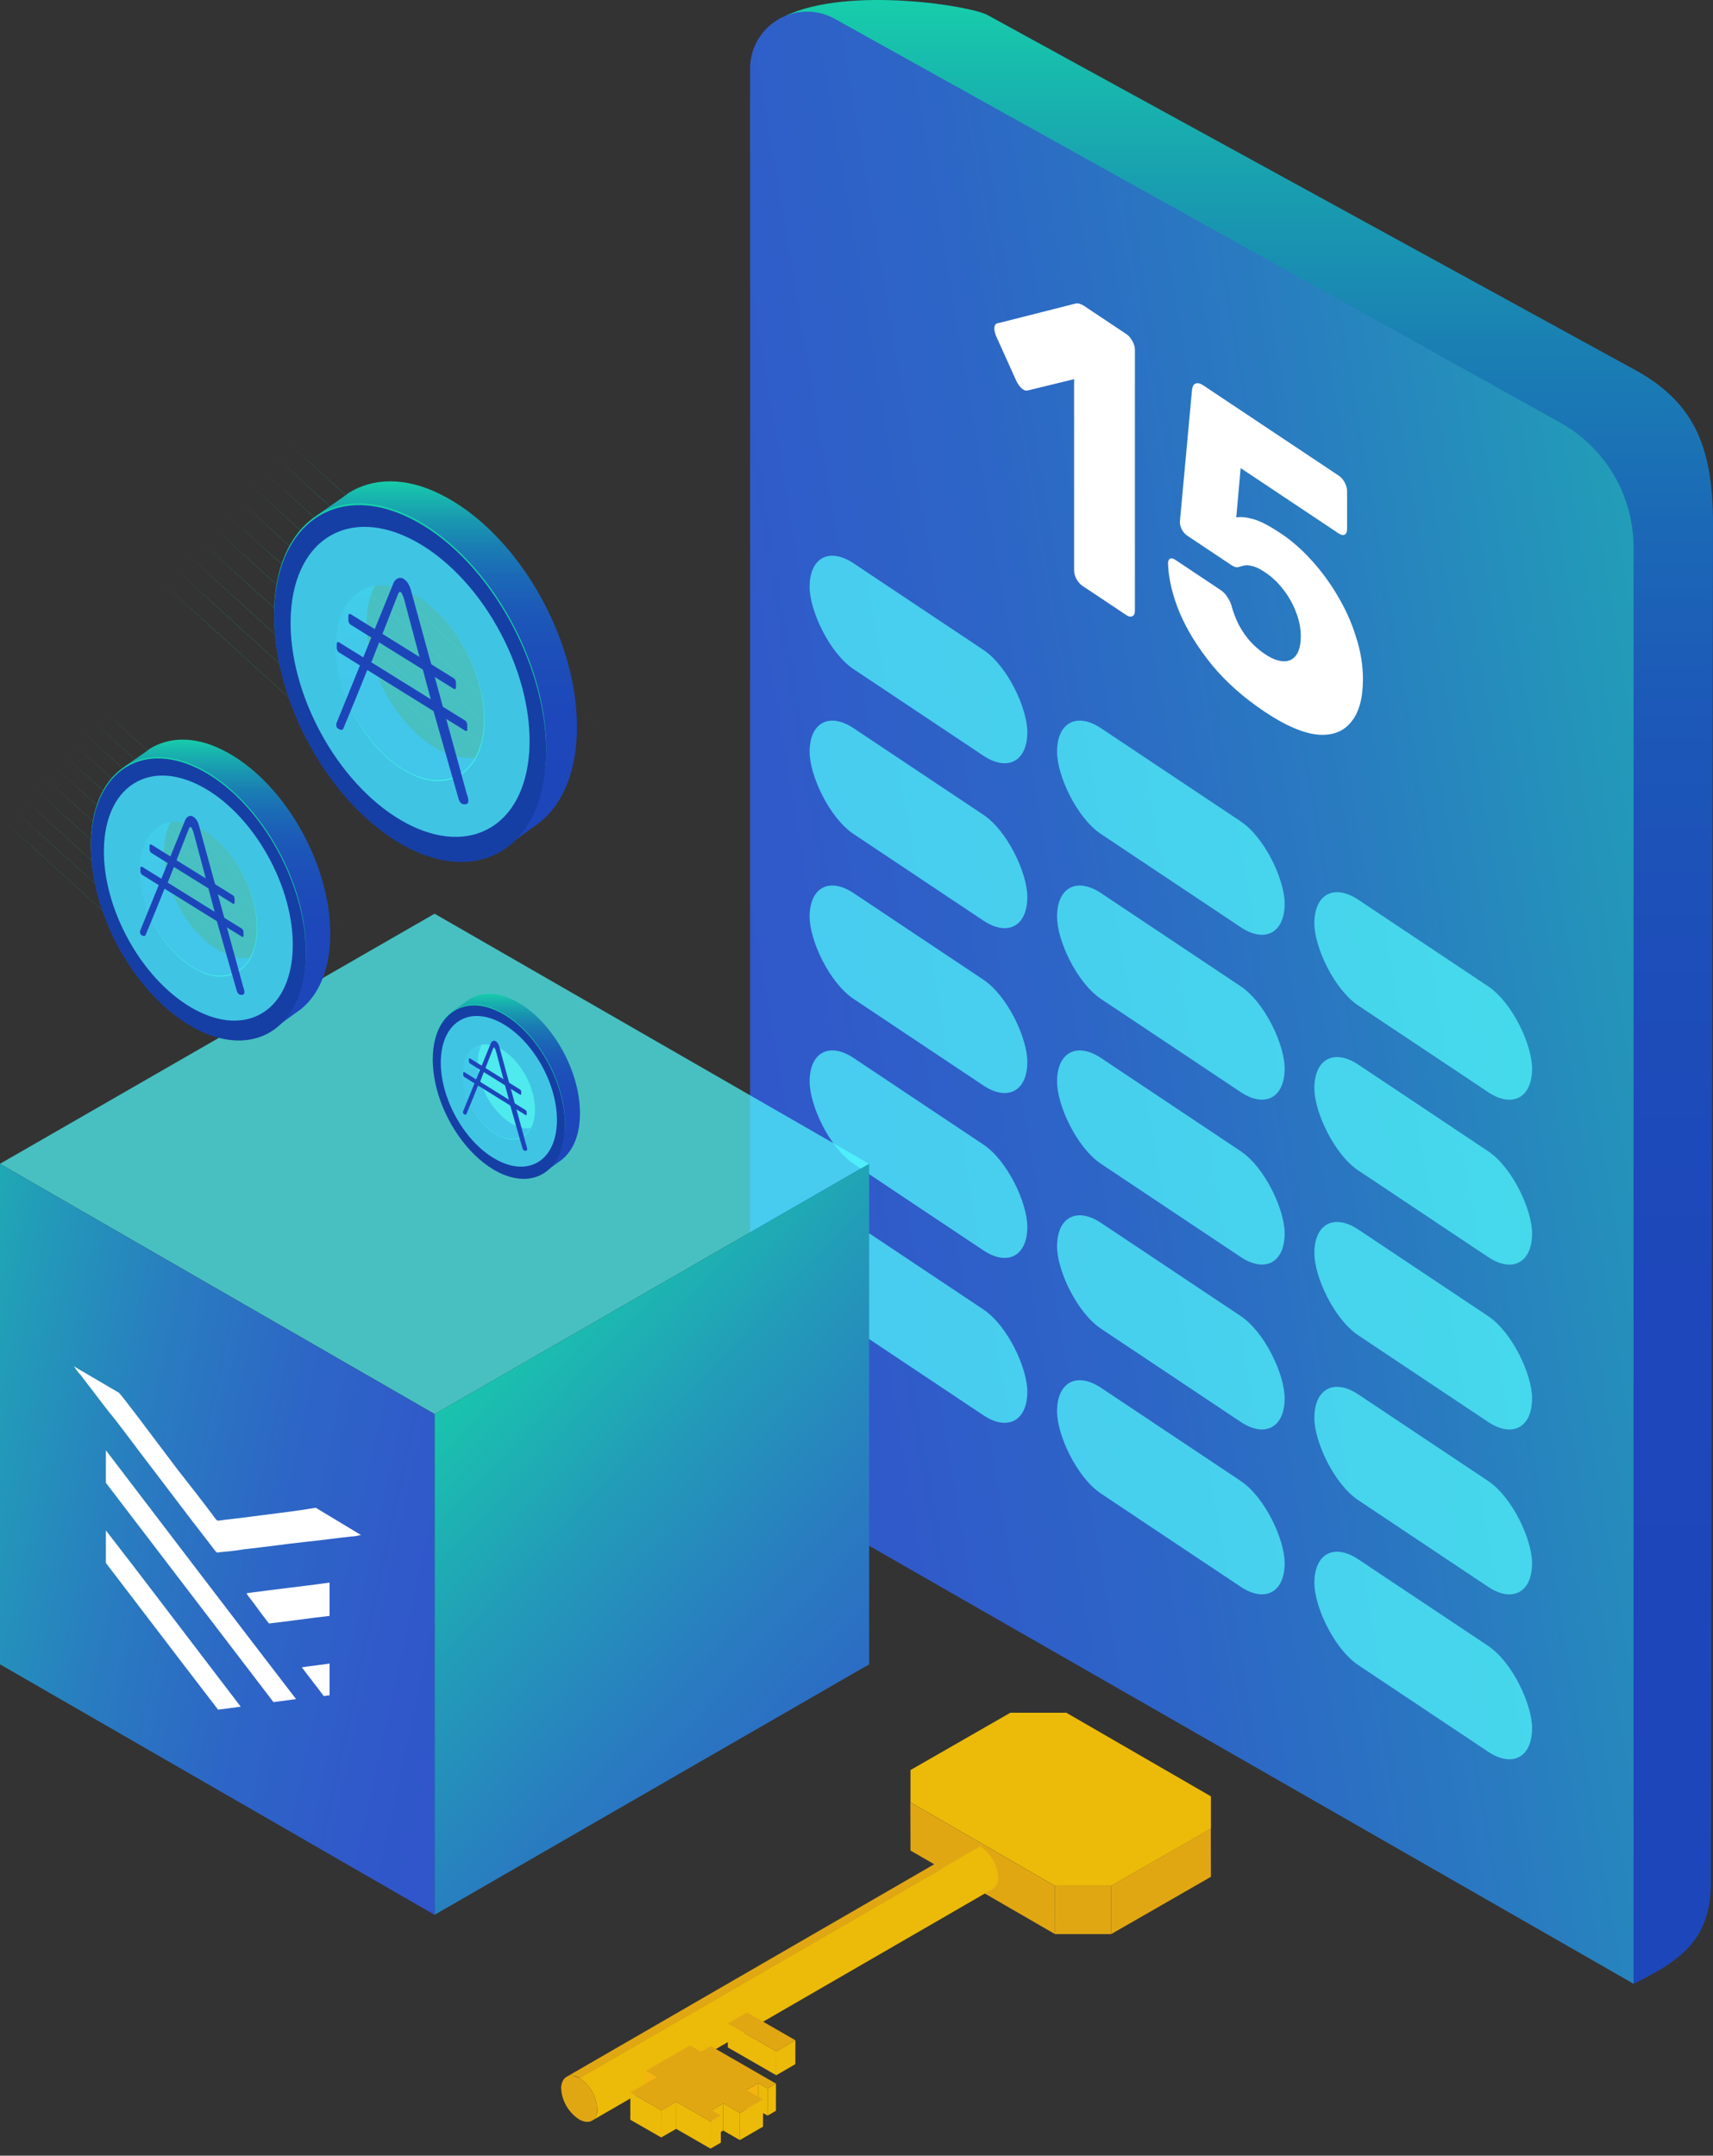<svg width="174" height="219" viewBox="0 0 174 219" fill="none" xmlns="http://www.w3.org/2000/svg">
<rect x="0" y="0" width="174" height="219" fill="#333333" stroke="none"/>
<path d="M79.771 1.619C86.209 -1.461 98.927 0.631 100.381 1.569L166.444 37.781C172.259 41.118 174.02 45.679 174 53.379L173.782 191.315C173.782 197.15 170.558 199.263 165.93 201.533L85.823 149.21C79.998 145.863 76.923 140.039 76.923 132.358L79.771 1.619Z" fill="url(#paint0_linear_5045_63124)"/>
<path d="M165.93 201.534V55.601C165.93 50.336 163.072 45.484 158.463 42.925L84.795 1.915C83.003 0.917 80.815 0.942 79.046 1.979C77.277 3.016 76.19 4.912 76.191 6.96V150.109L165.93 201.534Z" fill="url(#paint1_linear_5045_63124)"/>
<g opacity="0.7">
<rect width="26.58" height="10.751" rx="5.375" transform="matrix(0.832 0.555 0 1 82.238 54.248)" fill="#52FCFF"/>
<rect width="27.788" height="10.751" rx="5.375" transform="matrix(0.832 0.555 0 1 107.371 71.002)" fill="#52FCFF"/>
<rect width="26.58" height="10.751" rx="5.375" transform="matrix(0.832 0.555 0 1 133.508 88.428)" fill="#52FCFF"/>
</g>
<g opacity="0.7">
<rect width="26.58" height="10.751" rx="5.375" transform="matrix(0.832 0.555 0 1 82.238 71)" fill="#52FCFF"/>
<rect width="27.788" height="10.751" rx="5.375" transform="matrix(0.832 0.555 0 1 107.371 87.754)" fill="#52FCFF"/>
<rect width="26.58" height="10.751" rx="5.375" transform="matrix(0.832 0.555 0 1 133.508 105.18)" fill="#52FCFF"/>
</g>
<g opacity="0.7">
<rect width="26.58" height="10.751" rx="5.375" transform="matrix(0.832 0.555 0 1 82.238 87.752)" fill="#52FCFF"/>
<rect width="27.788" height="10.751" rx="5.375" transform="matrix(0.832 0.555 0 1 107.371 104.506)" fill="#52FCFF"/>
<rect width="26.58" height="10.751" rx="5.375" transform="matrix(0.832 0.555 0 1 133.508 121.932)" fill="#52FCFF"/>
</g>
<g opacity="0.7">
<rect width="26.58" height="10.751" rx="5.375" transform="matrix(0.832 0.555 0 1 82.238 104.502)" fill="#52FCFF"/>
<rect width="27.788" height="10.751" rx="5.375" transform="matrix(0.832 0.555 0 1 107.371 121.256)" fill="#52FCFF"/>
<rect width="26.58" height="10.751" rx="5.375" transform="matrix(0.832 0.555 0 1 133.508 138.682)" fill="#52FCFF"/>
</g>
<g opacity="0.7">
<rect width="26.58" height="10.751" rx="5.375" transform="matrix(0.832 0.555 0 1 82.238 121.254)" fill="#52FCFF"/>
<rect width="27.788" height="10.751" rx="5.375" transform="matrix(0.832 0.555 0 1 107.371 138.008)" fill="#52FCFF"/>
<rect width="26.58" height="10.751" rx="5.375" transform="matrix(0.832 0.555 0 1 133.508 155.434)" fill="#52FCFF"/>
</g>
<path opacity="0.7" d="M88.284 118.231L44.163 143.656H44.142L0 118.231L44.142 92.826L88.284 118.231Z" fill="#52FCFF"/>
<path d="M88.285 118.23V169.081L44.143 194.528V143.656H44.164L88.285 118.23Z" fill="url(#paint2_linear_5045_63124)"/>
<path d="M44.142 143.656V194.528L0 169.081V118.23L44.142 143.656Z" fill="url(#paint3_linear_5045_63124)"/>
<path d="M25.335 154.096C24.817 154.173 24.299 154.231 23.781 154.289C23.263 154.346 22.745 154.404 22.227 154.481C22.079 154.481 22.005 154.481 21.857 154.25C20.598 152.56 19.34 150.946 18.008 149.256L14.011 143.954C13.772 143.651 13.543 143.348 13.316 143.048C12.91 142.512 12.514 141.988 12.087 141.496L7.498 138.807C7.72 139.114 7.942 139.421 8.164 139.652C8.526 140.122 8.889 140.599 9.253 141.079C10.08 142.168 10.918 143.272 11.791 144.339C12.383 145.107 12.975 145.895 13.567 146.682C14.159 147.47 14.751 148.257 15.344 149.025L18.674 153.405C19.192 154.096 19.729 154.788 20.265 155.479C20.802 156.171 21.339 156.863 21.857 157.554C22.005 157.708 22.079 157.784 22.153 157.708C23.041 157.631 23.855 157.554 24.743 157.4C25.816 157.285 26.871 157.151 27.926 157.016C28.98 156.882 30.035 156.747 31.108 156.632C31.935 156.55 32.762 156.447 33.578 156.345C34.296 156.255 35.005 156.166 35.697 156.094C35.993 156.094 36.363 156.017 36.659 155.94L32.071 153.174C30.528 153.441 28.986 153.634 27.419 153.83C26.73 153.916 26.036 154.003 25.335 154.096Z" fill="white"/>
<path d="M30.072 172.613L27.778 172.921C24.928 169.194 22.097 165.487 19.266 161.78C16.435 158.073 13.604 154.365 10.755 150.639V147.335L10.756 147.337C17.195 155.788 23.633 164.239 30.072 172.613Z" fill="white"/>
<path d="M10.755 155.479C13.699 159.275 16.613 163.103 19.535 166.941C21.167 169.085 22.803 171.234 24.447 173.382L22.153 173.689C20.005 170.901 17.879 168.114 15.764 165.34C14.091 163.144 12.422 160.956 10.755 158.783V155.479Z" fill="white"/>
<path d="M33.477 160.781C32.071 160.973 30.664 161.146 29.258 161.319C27.852 161.492 26.445 161.665 25.039 161.857C25.113 161.933 25.113 162.01 25.113 162.01C25.483 162.471 25.835 162.951 26.186 163.432C26.538 163.912 26.89 164.392 27.26 164.853L27.334 164.93C28.37 164.815 29.387 164.68 30.405 164.546C31.423 164.411 32.441 164.277 33.477 164.162V160.781Z" fill="white"/>
<path d="M32.071 169.194C32.533 169.137 32.996 169.079 33.477 169.002V172.229L32.885 172.306C32.515 171.807 32.145 171.326 31.774 170.846C31.404 170.366 31.034 169.886 30.664 169.386C31.145 169.309 31.608 169.252 32.071 169.194Z" fill="white"/>
<path d="M92.471 183.104L92.484 187.999L107.17 196.493L107.157 191.597L92.471 183.104Z" fill="#E1A713"/>
<path d="M112.848 191.604L112.861 196.493L123 190.669L122.987 185.773L112.848 191.604Z" fill="#E1A713"/>
<path d="M107.156 191.596L107.169 196.492H112.861L112.848 191.602L107.156 191.596Z" fill="#E1A713"/>
<path d="M102.629 174H108.314L123 182.493V185.773L112.861 191.596H107.169L92.483 183.103C92.483 181.824 92.483 181.115 92.483 179.823L102.629 174Z" fill="#ECBA09"/>
<path d="M98.254 187.449L57.539 210.995C57.752 210.897 57.988 210.857 58.221 210.879C58.455 210.901 58.679 210.985 58.87 211.121L99.586 187.575C99.397 187.434 99.173 187.348 98.938 187.326C98.703 187.304 98.467 187.346 98.254 187.449Z" fill="#E1A713"/>
<path d="M60.135 215.439L100.851 191.894C101.037 191.763 101.185 191.586 101.279 191.38C101.374 191.174 101.412 190.947 101.39 190.721C101.355 190.09 101.17 189.477 100.852 188.93C100.534 188.384 100.091 187.919 99.56 187.574L58.844 211.12C59.378 211.463 59.823 211.928 60.14 212.477C60.457 213.025 60.638 213.641 60.668 214.273C60.691 214.497 60.654 214.723 60.561 214.928C60.467 215.133 60.32 215.31 60.135 215.439Z" fill="#ECBA09"/>
<path d="M58.844 211.121C57.832 210.538 57.007 211.009 57 212.168C57.036 212.799 57.22 213.412 57.538 213.959C57.856 214.506 58.299 214.97 58.831 215.315C59.843 215.898 60.668 215.428 60.668 214.275C60.638 213.643 60.457 213.027 60.14 212.478C59.822 211.93 59.378 211.465 58.844 211.121Z" fill="#E1A713"/>
<path d="M66.727 211.022L66.72 213.784L65.602 213.148L65.608 210.379L66.727 211.022Z" fill="#F5B40F"/>
<path d="M77.977 212.168L77.97 214.931L77.025 214.388L77.031 211.625L77.977 212.168Z" fill="#ECBA09"/>
<path d="M78.822 211.678L78.816 214.44L77.97 214.931L77.977 212.168L78.822 211.678Z" fill="#ECBA09"/>
<path d="M77.031 211.625L77.025 214.388L75.826 215.083L75.833 212.321L77.031 211.625Z" fill="#F5B40F"/>
<path d="M73.477 213.684L73.463 216.446L72.272 217.135L72.278 214.373L73.477 213.684Z" fill="#ECBA09"/>
<path d="M67.172 214.387L67.165 217.149L64.023 215.347L64.03 212.578L67.172 214.387Z" fill="#ECBA09"/>
<path d="M68.689 213.512L68.683 216.274L67.165 217.149L67.172 214.386L68.689 213.512Z" fill="#ECBA09"/>
<path d="M77.518 213.281L77.504 216.051L75.148 217.415L75.154 214.646L77.518 213.281Z" fill="#ECBA09"/>
<path d="M75.154 214.644L75.148 217.414L73.463 216.446L73.477 213.684L75.154 214.644Z" fill="#ECBA09"/>
<path d="M72.178 215.519L72.171 218.282L68.683 216.274L68.689 213.512L72.178 215.519Z" fill="#ECBA09"/>
<path d="M78.822 211.677L77.977 212.167L77.031 211.624L75.833 212.32L77.517 213.281L75.154 214.645L73.477 213.685L72.278 214.374L73.224 214.917L72.178 215.52L68.69 213.512L67.172 214.387L64.03 212.578L66.726 211.021L65.608 210.379L70.088 207.795L71.2 208.438L72.192 207.861L78.822 211.677Z" fill="#E1A713"/>
<path d="M73.225 214.916L73.218 217.679L72.173 218.282L72.179 215.519L73.225 214.916Z" fill="#ECBA09"/>
<path d="M80.793 207.271L80.786 209.703L78.849 210.829L78.856 208.398L80.793 207.271Z" fill="#ECBA09"/>
<path d="M78.856 208.397L78.849 210.829L73.929 208L73.936 205.568L78.856 208.397Z" fill="#ECBA09"/>
<path d="M80.793 207.272L78.856 208.398L73.936 205.569L75.88 204.449L80.793 207.272Z" fill="#E1A713"/>
<path fill-rule="evenodd" clip-rule="evenodd" d="M10.025 71.744C10.407 72.062 35.974 95.333 35.974 95.333L10.025 71.744Z" fill="#17D1AA"/>
<path fill-rule="evenodd" clip-rule="evenodd" d="M9.02 72.875C9.401 73.193 34.968 96.464 34.968 96.464L9.02 72.875Z" fill="#17D1AA"/>
<path fill-rule="evenodd" clip-rule="evenodd" d="M8.014 74.004C8.395 74.322 33.962 97.593 33.962 97.593L8.014 74.004Z" fill="#17D1AA"/>
<path fill-rule="evenodd" clip-rule="evenodd" d="M7.008 75.135C7.389 75.453 32.956 98.723 32.956 98.723L7.008 75.135Z" fill="#17D1AA"/>
<path fill-rule="evenodd" clip-rule="evenodd" d="M6.002 76.264C6.384 76.582 31.95 99.852 31.95 99.852L6.002 76.264Z" fill="#17D1AA"/>
<path fill-rule="evenodd" clip-rule="evenodd" d="M4.996 77.394C5.378 77.712 30.944 100.983 30.944 100.983L4.996 77.394Z" fill="#17D1AA"/>
<path fill-rule="evenodd" clip-rule="evenodd" d="M4.023 78.523C4.405 78.841 29.972 102.112 29.972 102.112L4.023 78.523Z" fill="#17D1AA"/>
<path fill-rule="evenodd" clip-rule="evenodd" d="M3.018 79.654C3.399 79.972 28.966 103.243 28.966 103.243L3.018 79.654Z" fill="#17D1AA"/>
<path fill-rule="evenodd" clip-rule="evenodd" d="M2.012 80.785C2.393 81.103 27.96 104.374 27.96 104.374L2.012 80.785Z" fill="#17D1AA"/>
<path fill-rule="evenodd" clip-rule="evenodd" d="M1.006 81.914C1.387 82.232 26.954 105.503 26.954 105.503L1.006 81.914Z" fill="#17D1AA"/>
<path fill-rule="evenodd" clip-rule="evenodd" d="M0 83.045C0.382 83.363 25.948 106.634 25.948 106.634L0 83.045Z" fill="#17D1AA"/>
<path fill-rule="evenodd" clip-rule="evenodd" d="M22.619 102.784C16.583 99.782 11.691 91.449 11.691 84.104C11.691 81.349 12.385 79.16 13.53 77.641L12.593 77.924L14.813 76.37C14.848 76.335 14.892 76.308 14.935 76.282C14.978 76.255 15.022 76.229 15.056 76.194L15.126 76.123C17.103 74.852 19.739 74.746 22.619 76.194C28.655 79.195 33.546 87.529 33.546 94.874C33.546 98.37 32.436 100.983 30.632 102.466L30.598 102.501C30.494 102.572 30.398 102.643 30.303 102.713C30.207 102.784 30.112 102.854 30.008 102.925L27.857 104.479L27.961 103.737C26.365 104.02 24.561 103.737 22.619 102.784ZM22.619 82.232C19.323 80.608 16.652 82.515 16.652 86.54C16.652 90.531 19.323 95.121 22.619 96.781C25.914 98.405 28.585 96.498 28.585 92.473C28.585 88.447 25.914 83.856 22.619 82.232Z" fill="url(#paint4_linear_5045_63124)"/>
<path fill-rule="evenodd" clip-rule="evenodd" d="M20.156 104.514C14.12 101.512 9.229 93.178 9.229 85.833C9.229 78.524 14.12 74.993 20.156 77.959C26.192 80.96 31.083 89.294 31.083 96.639C31.083 103.949 26.192 107.48 20.156 104.514ZM20.121 83.997C16.826 82.373 14.155 84.28 14.155 88.305C14.155 92.296 16.826 96.886 20.121 98.546C23.417 100.17 26.088 98.263 26.088 94.238C26.088 90.212 23.417 85.622 20.121 83.997Z" fill="#17D1AA"/>
<path fill-rule="evenodd" clip-rule="evenodd" d="M9.229 85.976C9.229 78.666 14.12 75.135 20.156 78.101C26.157 81.067 31.049 89.436 31.083 96.781C31.083 104.091 26.192 107.622 20.156 104.656C14.12 101.655 9.229 93.321 9.229 85.976ZM14.189 88.377C14.189 92.403 16.86 96.993 20.156 98.618C23.451 100.277 26.122 98.335 26.122 94.31C26.122 90.284 23.451 85.694 20.156 84.069C16.86 82.445 14.189 84.352 14.189 88.377Z" fill="#163FA5"/>
<ellipse opacity="0.7" cx="8.254" cy="13.367" rx="8.254" ry="13.367" transform="matrix(0.884 -0.468 0.466 0.885 6.621 83.273)" fill="#52FCFF"/>
<path fill-rule="evenodd" clip-rule="evenodd" d="M21.993 93.46L24.04 100.629C24.109 100.876 24.283 101.159 24.664 101.053C24.942 100.982 24.803 100.523 24.699 100.24L20.259 84.032C20.155 83.608 19.981 83.185 19.634 82.973C19.322 82.761 18.975 82.973 18.836 83.255L14.223 94.591V94.661C14.223 94.873 14.257 94.944 14.466 95.05C14.604 95.12 14.708 95.12 14.778 95.014C15.402 93.531 16.165 91.66 16.755 90.177L21.993 93.46ZM19.149 84.279C19.322 83.785 19.496 83.997 19.704 84.738L21.82 92.684L17.033 89.682L19.149 84.279Z" fill="#1D45BA"/>
<path fill-rule="evenodd" clip-rule="evenodd" d="M24.561 95.155L14.431 88.87C14.327 88.799 14.258 88.658 14.258 88.517V88.199C14.258 88.058 14.327 88.022 14.431 88.058L24.561 94.343C24.665 94.414 24.734 94.555 24.734 94.696V95.014C24.769 95.155 24.665 95.226 24.561 95.155Z" fill="#1D45BA"/>
<path fill-rule="evenodd" clip-rule="evenodd" d="M23.658 91.801L15.367 86.645C15.263 86.575 15.193 86.433 15.193 86.292V85.939C15.193 85.798 15.263 85.763 15.367 85.798L23.658 90.954C23.762 91.024 23.831 91.165 23.831 91.307V91.624C23.831 91.801 23.762 91.872 23.658 91.801Z" fill="#1D45BA"/>
<path fill-rule="evenodd" clip-rule="evenodd" d="M44.449 98.881C44.684 99.076 60.405 113.385 60.405 113.385L44.449 98.881Z" fill="#17D1AA"/>
<path fill-rule="evenodd" clip-rule="evenodd" d="M43.832 99.576C44.067 99.772 59.788 114.081 59.788 114.081L43.832 99.576Z" fill="#17D1AA"/>
<path fill-rule="evenodd" clip-rule="evenodd" d="M43.213 100.271C43.447 100.467 59.168 114.776 59.168 114.776L43.213 100.271Z" fill="#17D1AA"/>
<path fill-rule="evenodd" clip-rule="evenodd" d="M42.594 100.965C42.828 101.16 58.549 115.469 58.549 115.469L42.594 100.965Z" fill="#17D1AA"/>
<path fill-rule="evenodd" clip-rule="evenodd" d="M41.977 101.66C42.211 101.856 57.932 116.165 57.932 116.165L41.977 101.66Z" fill="#17D1AA"/>
<path fill-rule="evenodd" clip-rule="evenodd" d="M41.357 102.355C41.592 102.551 57.313 116.86 57.313 116.86L41.357 102.355Z" fill="#17D1AA"/>
<path fill-rule="evenodd" clip-rule="evenodd" d="M40.76 103.049C40.994 103.244 56.715 117.553 56.715 117.553L40.76 103.049Z" fill="#17D1AA"/>
<path fill-rule="evenodd" clip-rule="evenodd" d="M40.141 103.744C40.375 103.94 56.096 118.249 56.096 118.249L40.141 103.744Z" fill="#17D1AA"/>
<path fill-rule="evenodd" clip-rule="evenodd" d="M39.523 104.439C39.758 104.635 55.479 118.944 55.479 118.944L39.523 104.439Z" fill="#17D1AA"/>
<path fill-rule="evenodd" clip-rule="evenodd" d="M38.904 105.135C39.139 105.33 54.86 119.639 54.86 119.639L38.904 105.135Z" fill="#17D1AA"/>
<path fill-rule="evenodd" clip-rule="evenodd" d="M38.285 105.828C38.52 106.024 54.241 120.333 54.241 120.333L38.285 105.828Z" fill="#17D1AA"/>
<path fill-rule="evenodd" clip-rule="evenodd" d="M52.194 117.968C48.482 116.122 45.475 110.998 45.475 106.481C45.475 104.788 45.901 103.441 46.605 102.508L46.029 102.681L47.394 101.726C47.416 101.704 47.442 101.688 47.469 101.672C47.496 101.655 47.522 101.639 47.544 101.617L47.586 101.574C48.802 100.792 50.423 100.727 52.194 101.617C55.905 103.463 58.913 108.587 58.913 113.104C58.913 115.253 58.23 116.86 57.121 117.772L57.1 117.794C57.036 117.837 56.977 117.881 56.919 117.924C56.86 117.968 56.801 118.011 56.737 118.054L55.415 119.01L55.479 118.554C54.498 118.728 53.388 118.554 52.194 117.968ZM52.194 105.33C50.167 104.332 48.525 105.504 48.525 107.979C48.525 110.433 50.167 113.256 52.194 114.276C54.22 115.275 55.863 114.103 55.863 111.627C55.863 109.152 54.22 106.329 52.194 105.33Z" fill="url(#paint5_linear_5045_63124)"/>
<path fill-rule="evenodd" clip-rule="evenodd" d="M50.678 119.031C46.967 117.185 43.959 112.061 43.959 107.545C43.959 103.05 46.967 100.879 50.678 102.703C54.39 104.548 57.397 109.673 57.397 114.189C57.397 118.684 54.39 120.855 50.678 119.031ZM50.657 106.415C48.63 105.417 46.988 106.589 46.988 109.065C46.988 111.518 48.63 114.341 50.657 115.361C52.683 116.36 54.326 115.188 54.326 112.712C54.326 110.237 52.683 107.414 50.657 106.415Z" fill="#17D1AA"/>
<path fill-rule="evenodd" clip-rule="evenodd" d="M43.959 107.631C43.959 103.136 46.967 100.965 50.678 102.789C54.368 104.612 57.376 109.759 57.397 114.275C57.397 118.77 54.39 120.941 50.678 119.117C46.967 117.271 43.959 112.147 43.959 107.631ZM47.009 109.107C47.009 111.582 48.651 114.405 50.678 115.404C52.704 116.424 54.347 115.23 54.347 112.755C54.347 110.28 52.704 107.457 50.678 106.458C48.651 105.459 47.009 106.632 47.009 109.107Z" fill="#163FA5"/>
<ellipse opacity="0.7" cx="5.075" cy="8.219" rx="5.075" ry="8.219" transform="matrix(0.884 -0.468 0.466 0.885 42.357 105.971)" fill="#52FCFF"/>
<path fill-rule="evenodd" clip-rule="evenodd" d="M51.809 112.234L53.068 116.642C53.111 116.794 53.217 116.968 53.452 116.903C53.623 116.859 53.537 116.577 53.473 116.403L50.743 106.437C50.679 106.176 50.572 105.916 50.359 105.785C50.167 105.655 49.954 105.785 49.868 105.959L47.031 112.929V112.972C47.031 113.103 47.053 113.146 47.181 113.211C47.266 113.255 47.33 113.255 47.373 113.19C47.757 112.278 48.226 111.127 48.588 110.215L51.809 112.234ZM50.06 106.589C50.167 106.285 50.274 106.415 50.402 106.871L51.703 111.757L48.759 109.911L50.06 106.589Z" fill="#1D45BA"/>
<path fill-rule="evenodd" clip-rule="evenodd" d="M53.388 113.277L47.159 109.412C47.095 109.368 47.053 109.281 47.053 109.194V108.999C47.053 108.912 47.095 108.89 47.159 108.912L53.388 112.777C53.452 112.821 53.495 112.907 53.495 112.994V113.19C53.516 113.277 53.452 113.32 53.388 113.277Z" fill="#1D45BA"/>
<path fill-rule="evenodd" clip-rule="evenodd" d="M52.834 111.213L47.736 108.043C47.672 107.999 47.629 107.912 47.629 107.825V107.608C47.629 107.522 47.672 107.5 47.736 107.522L52.834 110.692C52.898 110.735 52.94 110.822 52.94 110.909V111.104C52.94 111.213 52.898 111.256 52.834 111.213Z" fill="#1D45BA"/>
<path fill-rule="evenodd" clip-rule="evenodd" d="M28.848 44.605C29.33 45.008 61.677 74.45 61.677 74.45L28.848 44.605Z" fill="#17D1AA"/>
<path fill-rule="evenodd" clip-rule="evenodd" d="M27.576 46.035C28.059 46.437 60.406 75.879 60.406 75.879L27.576 46.035Z" fill="#17D1AA"/>
<path fill-rule="evenodd" clip-rule="evenodd" d="M26.303 47.465C26.785 47.867 59.132 77.309 59.132 77.309L26.303 47.465Z" fill="#17D1AA"/>
<path fill-rule="evenodd" clip-rule="evenodd" d="M25.029 48.895C25.512 49.297 57.859 78.739 57.859 78.739L25.029 48.895Z" fill="#17D1AA"/>
<path fill-rule="evenodd" clip-rule="evenodd" d="M23.758 50.324C24.241 50.726 56.587 80.168 56.587 80.168L23.758 50.324Z" fill="#17D1AA"/>
<path fill-rule="evenodd" clip-rule="evenodd" d="M22.484 51.754C22.967 52.156 55.314 81.598 55.314 81.598L22.484 51.754Z" fill="#17D1AA"/>
<path fill-rule="evenodd" clip-rule="evenodd" d="M21.256 53.184C21.739 53.586 54.085 83.028 54.085 83.028L21.256 53.184Z" fill="#17D1AA"/>
<path fill-rule="evenodd" clip-rule="evenodd" d="M19.982 54.613C20.465 55.015 52.812 84.457 52.812 84.457L19.982 54.613Z" fill="#17D1AA"/>
<path fill-rule="evenodd" clip-rule="evenodd" d="M18.709 56.043C19.192 56.445 51.538 85.887 51.538 85.887L18.709 56.043Z" fill="#17D1AA"/>
<path fill-rule="evenodd" clip-rule="evenodd" d="M17.438 57.473C17.92 57.875 50.267 87.317 50.267 87.317L17.438 57.473Z" fill="#17D1AA"/>
<path fill-rule="evenodd" clip-rule="evenodd" d="M16.164 58.902C16.647 59.304 48.993 88.746 48.993 88.746L16.164 58.902Z" fill="#17D1AA"/>
<path fill-rule="evenodd" clip-rule="evenodd" d="M44.78 83.877C37.144 80.079 30.955 69.535 30.955 60.243C30.955 56.758 31.833 53.988 33.281 52.067L32.096 52.424L34.905 50.459C34.949 50.414 35.004 50.38 35.059 50.347C35.114 50.313 35.169 50.28 35.212 50.235L35.3 50.146C37.802 48.537 41.138 48.403 44.78 50.235C52.417 54.033 58.606 64.576 58.606 73.869C58.606 78.292 57.201 81.598 54.919 83.475L54.875 83.519C54.743 83.609 54.623 83.698 54.502 83.787C54.381 83.877 54.261 83.966 54.129 84.055L51.408 86.021L51.539 85.083C49.52 85.441 47.238 85.083 44.78 83.877ZM44.781 57.875C40.611 55.819 37.231 58.232 37.231 63.325C37.231 68.374 40.611 74.182 44.781 76.281C48.95 78.337 52.33 75.924 52.33 70.831C52.33 65.738 48.95 59.93 44.781 57.875Z" fill="url(#paint6_linear_5045_63124)"/>
<path fill-rule="evenodd" clip-rule="evenodd" d="M41.665 86.065C34.028 82.267 27.84 71.724 27.84 62.431C27.84 53.183 34.028 48.715 41.665 52.468C49.302 56.265 55.49 66.809 55.49 76.102C55.49 85.35 49.302 89.818 41.665 86.065ZM41.621 60.107C37.452 58.052 34.072 60.465 34.072 65.558C34.072 70.606 37.452 76.414 41.621 78.514C45.791 80.569 49.17 78.157 49.17 73.064C49.17 67.971 45.791 62.163 41.621 60.107Z" fill="#17D1AA"/>
<path fill-rule="evenodd" clip-rule="evenodd" d="M27.84 62.61C27.84 53.362 34.028 48.895 41.665 52.648C49.258 56.4 55.447 66.989 55.49 76.281C55.49 85.53 49.302 89.997 41.665 86.244C34.028 82.447 27.84 71.903 27.84 62.61ZM34.116 65.648C34.116 70.741 37.495 76.549 41.665 78.605C45.834 80.704 49.214 78.247 49.214 73.154C49.214 68.061 45.834 62.253 41.665 60.198C37.495 58.143 34.116 60.555 34.116 65.648Z" fill="#163FA5"/>
<ellipse opacity="0.7" cx="10.443" cy="16.912" rx="10.443" ry="16.912" transform="matrix(0.884 -0.468 0.466 0.885 24.543 59.191)" fill="#52FCFF"/>
<path fill-rule="evenodd" clip-rule="evenodd" d="M43.989 72.081L46.579 81.15C46.667 81.463 46.886 81.821 47.369 81.686C47.72 81.597 47.545 81.016 47.413 80.659L41.795 60.152C41.663 59.616 41.444 59.08 41.005 58.812C40.61 58.544 40.171 58.812 39.995 59.169L34.158 73.511V73.6C34.158 73.868 34.202 73.957 34.465 74.091C34.641 74.181 34.773 74.181 34.86 74.047C35.651 72.17 36.616 69.802 37.362 67.926L43.989 72.081ZM40.391 60.465C40.61 59.84 40.83 60.108 41.093 61.046L43.77 71.099L37.714 67.301L40.391 60.465Z" fill="#1D45BA"/>
<path fill-rule="evenodd" clip-rule="evenodd" d="M47.238 74.227L34.423 66.274C34.291 66.185 34.203 66.006 34.203 65.827V65.425C34.203 65.247 34.291 65.202 34.423 65.247L47.238 73.199C47.37 73.288 47.458 73.467 47.458 73.646V74.048C47.502 74.227 47.37 74.316 47.238 74.227Z" fill="#1D45BA"/>
<path fill-rule="evenodd" clip-rule="evenodd" d="M46.096 69.98L35.606 63.458C35.474 63.368 35.387 63.189 35.387 63.011V62.564C35.387 62.385 35.474 62.341 35.606 62.385L46.096 68.908C46.227 68.997 46.315 69.176 46.315 69.355V69.757C46.315 69.98 46.227 70.07 46.096 69.98Z" fill="#1D45BA"/>
<path d="M109.96 59.525C109.732 59.373 109.526 59.14 109.343 58.828C109.183 58.531 109.103 58.233 109.103 57.933V38.519L104.402 39.667C104.196 39.72 103.979 39.644 103.75 39.437C103.544 39.245 103.361 38.974 103.201 38.622L101.176 34.132C101.039 33.795 100.982 33.499 101.005 33.242C101.051 32.974 101.188 32.834 101.417 32.824L109.309 30.825C109.446 30.807 109.572 30.823 109.686 30.872C109.823 30.909 109.972 30.981 110.132 31.088L114.421 33.947C114.65 34.1 114.844 34.325 115.004 34.622C115.187 34.934 115.279 35.24 115.279 35.539V62.051C115.279 62.35 115.187 62.534 115.004 62.602C114.844 62.686 114.65 62.651 114.421 62.499L109.96 59.525Z" fill="white"/>
<path d="M128.492 72.328C126.341 70.894 124.546 69.303 123.105 67.553C121.663 65.777 120.565 63.998 119.811 62.217C119.079 60.424 118.69 58.764 118.644 57.238C118.644 56.993 118.713 56.835 118.85 56.764C118.987 56.692 119.159 56.725 119.365 56.862L123.962 59.927C124.26 60.125 124.489 60.359 124.649 60.629C124.832 60.887 124.969 61.156 125.06 61.434C125.266 62.197 125.529 62.889 125.85 63.51C126.193 64.147 126.582 64.705 127.016 65.185C127.474 65.68 127.977 66.111 128.526 66.477C129.166 66.904 129.761 67.138 130.31 67.177C130.859 67.217 131.294 67.031 131.614 66.619C131.957 66.195 132.129 65.534 132.129 64.637C132.129 63.821 131.969 63.008 131.648 62.196C131.351 61.4 130.928 60.642 130.379 59.922C129.83 59.203 129.212 58.614 128.526 58.157C127.977 57.791 127.531 57.575 127.188 57.509C126.845 57.416 126.559 57.403 126.33 57.468C126.101 57.532 125.895 57.586 125.712 57.627C125.529 57.641 125.323 57.572 125.095 57.419L120.6 54.422C120.394 54.285 120.211 54.081 120.051 53.812C119.914 53.53 119.845 53.267 119.845 53.022L121.08 39.61C121.126 39.233 121.252 39.018 121.458 38.965C121.663 38.884 121.915 38.943 122.212 39.142L135.972 48.315C136.223 48.482 136.429 48.715 136.589 49.012C136.75 49.309 136.83 49.607 136.83 49.906V53.74C136.83 54.039 136.75 54.231 136.589 54.314C136.429 54.398 136.223 54.356 135.972 54.188L126.021 47.554L125.575 52.559C126.078 52.487 126.662 52.549 127.325 52.747C128.011 52.932 128.938 53.414 130.104 54.192C131.202 54.924 132.243 55.835 133.227 56.926C134.233 58.032 135.125 59.252 135.903 60.587C136.704 61.936 137.321 63.327 137.756 64.759C138.214 66.178 138.442 67.595 138.442 69.009C138.442 70.94 138.042 72.386 137.241 73.348C136.464 74.325 135.331 74.753 133.844 74.632C132.358 74.484 130.573 73.716 128.492 72.328Z" fill="white"/>
<defs>
<linearGradient id="paint0_linear_5045_63124" x1="70.658" y1="226.431" x2="70.658" y2="-1.063" gradientUnits="userSpaceOnUse">
<stop stop-color="#1D45BA"/>
<stop offset="0.42" stop-color="#1D47BA"/>
<stop offset="0.572" stop-color="#1D4EB9"/>
<stop offset="0.68" stop-color="#1C59B8"/>
<stop offset="0.767" stop-color="#1B6AB6"/>
<stop offset="0.842" stop-color="#1A80B3"/>
<stop offset="0.908" stop-color="#199CB0"/>
<stop offset="0.966" stop-color="#18BBAD"/>
<stop offset="1" stop-color="#17D1AA"/>
</linearGradient>
<linearGradient id="paint1_linear_5045_63124" x1="193.588" y1="-22.155" x2="37.734" y2="4.18" gradientUnits="userSpaceOnUse">
<stop stop-color="#17D1AA"/>
<stop offset="0.066" stop-color="#1AC2AE"/>
<stop offset="0.265" stop-color="#229BB8"/>
<stop offset="0.462" stop-color="#297CC0"/>
<stop offset="0.652" stop-color="#2D66C6"/>
<stop offset="0.835" stop-color="#3059CA"/>
<stop offset="1" stop-color="#3154CB"/>
</linearGradient>
<linearGradient id="paint2_linear_5045_63124" x1="75.001" y1="103.5" x2="141.397" y2="165.951" gradientUnits="userSpaceOnUse">
<stop stop-color="#17D1AA"/>
<stop offset="0.066" stop-color="#1AC2AE"/>
<stop offset="0.265" stop-color="#229BB8"/>
<stop offset="0.462" stop-color="#297CC0"/>
<stop offset="0.652" stop-color="#2D66C6"/>
<stop offset="0.835" stop-color="#3059CA"/>
<stop offset="1" stop-color="#3154CB"/>
</linearGradient>
<linearGradient id="paint3_linear_5045_63124" x1="-13.605" y1="109.343" x2="61.662" y2="125.771" gradientUnits="userSpaceOnUse">
<stop stop-color="#17D1AA"/>
<stop offset="0.066" stop-color="#1AC2AE"/>
<stop offset="0.265" stop-color="#229BB8"/>
<stop offset="0.462" stop-color="#297CC0"/>
<stop offset="0.652" stop-color="#2D66C6"/>
<stop offset="0.835" stop-color="#3059CA"/>
<stop offset="1" stop-color="#3154CB"/>
</linearGradient>
<linearGradient id="paint4_linear_5045_63124" x1="34.956" y1="108.035" x2="34.956" y2="74.916" gradientUnits="userSpaceOnUse">
<stop stop-color="#1D45BA"/>
<stop offset="0.42" stop-color="#1D47BA"/>
<stop offset="0.572" stop-color="#1D4EB9"/>
<stop offset="0.68" stop-color="#1C59B8"/>
<stop offset="0.767" stop-color="#1B6AB6"/>
<stop offset="0.842" stop-color="#1A80B3"/>
<stop offset="0.908" stop-color="#199CB0"/>
<stop offset="0.966" stop-color="#18BBAD"/>
<stop offset="1" stop-color="#17D1AA"/>
</linearGradient>
<linearGradient id="paint5_linear_5045_63124" x1="59.78" y1="121.197" x2="59.78" y2="100.832" gradientUnits="userSpaceOnUse">
<stop stop-color="#1D45BA"/>
<stop offset="0.42" stop-color="#1D47BA"/>
<stop offset="0.572" stop-color="#1D4EB9"/>
<stop offset="0.68" stop-color="#1C59B8"/>
<stop offset="0.767" stop-color="#1B6AB6"/>
<stop offset="0.842" stop-color="#1A80B3"/>
<stop offset="0.908" stop-color="#199CB0"/>
<stop offset="0.966" stop-color="#18BBAD"/>
<stop offset="1" stop-color="#17D1AA"/>
</linearGradient>
<linearGradient id="paint6_linear_5045_63124" x1="60.39" y1="90.521" x2="60.39" y2="48.619" gradientUnits="userSpaceOnUse">
<stop stop-color="#1D45BA"/>
<stop offset="0.42" stop-color="#1D47BA"/>
<stop offset="0.572" stop-color="#1D4EB9"/>
<stop offset="0.68" stop-color="#1C59B8"/>
<stop offset="0.767" stop-color="#1B6AB6"/>
<stop offset="0.842" stop-color="#1A80B3"/>
<stop offset="0.908" stop-color="#199CB0"/>
<stop offset="0.966" stop-color="#18BBAD"/>
<stop offset="1" stop-color="#17D1AA"/>
</linearGradient>
</defs>
</svg>

